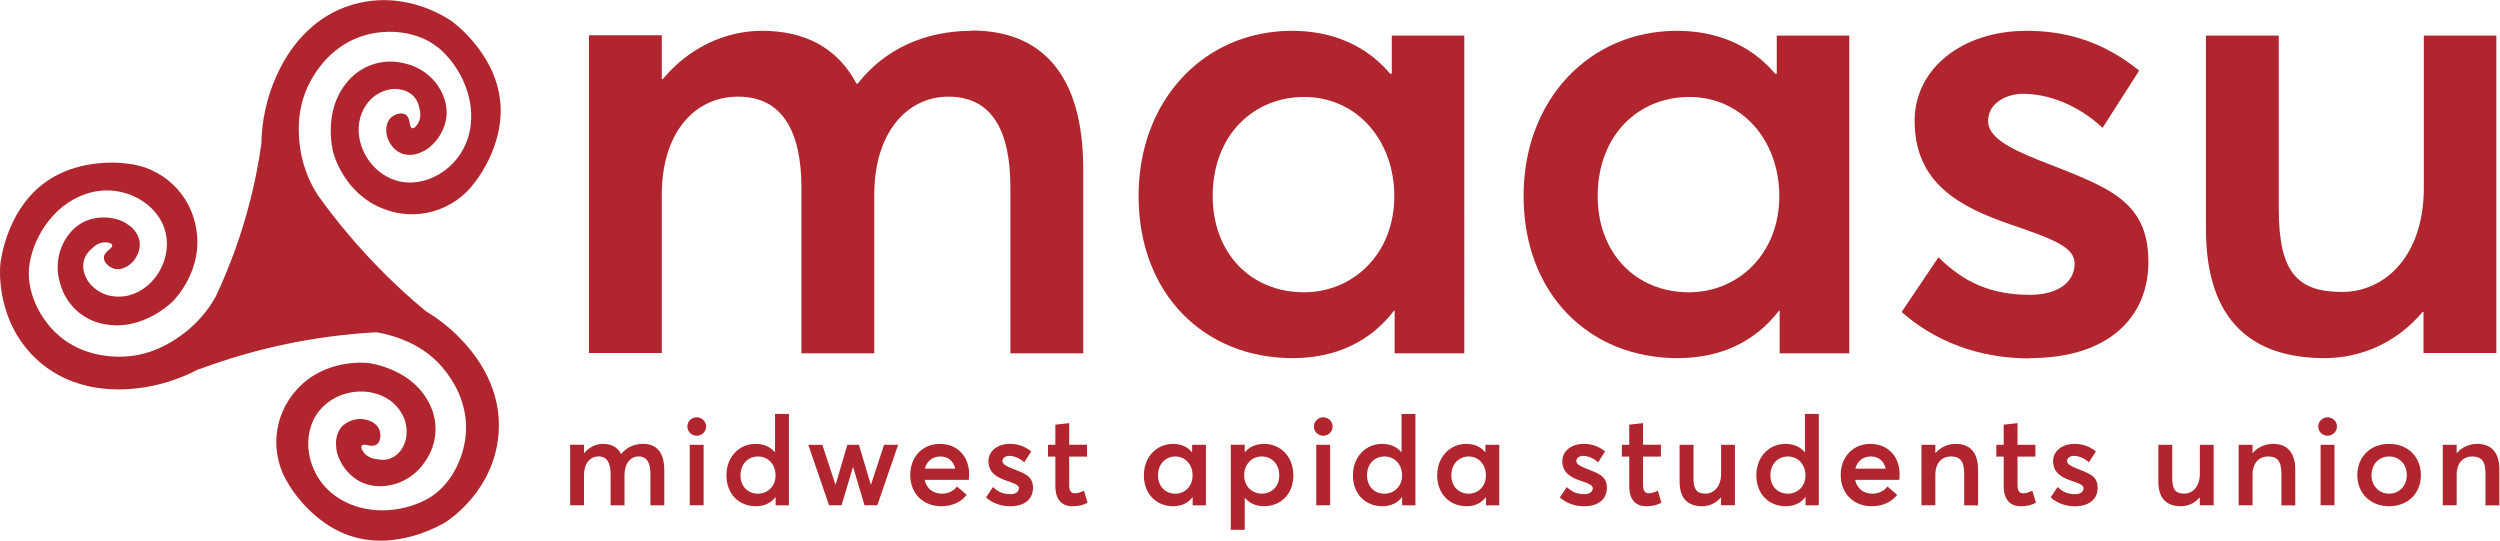 <?xml version="1.0" encoding="UTF-8" standalone="no"?>
<svg
   version="1.1"
   id="svg80"
   xml:space="preserve"
   width="368.85"
   height="79.768"
   viewBox="0 0 368.85 79.768"
   sodipodi:docname="logo.svg"
   inkscape:version="1.1-dev (7033a0310e, 2020-08-01, custom)"
   xmlns:inkscape="http://www.inkscape.org/namespaces/inkscape"
   xmlns:sodipodi="http://sodipodi.sourceforge.net/DTD/sodipodi-0.dtd"
   xmlns="http://www.w3.org/2000/svg"
   xmlns:svg="http://www.w3.org/2000/svg"><defs
     id="defs84" /><sodipodi:namedview
     pagecolor="#ffffff"
     bordercolor="#666666"
     borderopacity="1"
     objecttolerance="10"
     gridtolerance="10"
     guidetolerance="10"
     inkscape:pageopacity="0"
     inkscape:pageshadow="2"
     inkscape:window-width="1900"
     inkscape:window-height="1020"
     id="namedview82"
     showgrid="false"
     fit-margin-top="0"
     fit-margin-left="0"
     fit-margin-right="0"
     fit-margin-bottom="0"
     inkscape:zoom="3.4335224"
     inkscape:cx="192.95054"
     inkscape:cy="44.851899"
     inkscape:window-x="5"
     inkscape:window-y="52"
     inkscape:window-maximized="0"
     inkscape:current-layer="text96" /><g
     id="g86"
     inkscape:groupmode="layer"
     inkscape:label="ink_ext_XXXXXX"
     transform="matrix(1.333,0,0,-1.333,-2.7255349e-4,79.767)"><path
       d="m 47.898,58.651 c -1.991,0.876 -5.163,1.736 -8.775,0.703 -5.669,-1.619 -7.93,-6.607 -8.577,-8.037 -1.02,-2.252 -1.606,-5.009 -1.618,-7.457 -0.013,-0.046 -0.022,-0.096 -0.03,-0.146 -0.577,-3.987 -1.562,-7.904 -2.937,-11.691 -0.62,-1.708 -1.32,-3.386 -2.094,-5.029 -0.957,-1.712 -2.283,-3.189 -3.884,-4.323 -1.003,-0.706 -3.367,-2.321 -6.761,-2.312 -0.991,0.007 -4.376,0.068 -7.074,2.672 -1.886,1.817 -3.318,4.759 -2.88,7.593 -0.003,0.04 0.007,0.062 0.014,0.081 0.498,3.048 2.822,6.848 6.862,7.855 3.592,0.892 7.43,-1.215 8.193,-4.496 0.675,-2.927 -1.19,-6.128 -4.014,-6.902 -0.791,-0.206 -1.624,-0.204 -2.414,0.011 -0.602,0.175 -1.155,0.49 -1.613,0.918 -0.453,0.4 -0.786,0.919 -0.961,1.5 -0.17,0.53 -0.165,1.103 0.015,1.632 0.177,0.442 0.463,0.826 0.834,1.122 0.318,0.346 0.738,0.578 1.199,0.664 0.364,0.042 0.944,-0.016 1.028,-0.279 0.134,-0.374 -0.887,-0.691 -0.913,-1.392 -0.019,-0.531 0.539,-1.036 1.057,-1.213 0.84,-0.291 1.583,0.268 1.809,0.437 0.363,0.269 0.646,0.63 0.822,1.047 0.261,0.514 0.345,1.104 0.236,1.671 -0.184,0.681 -0.609,1.272 -1.197,1.661 -0.425,0.324 -0.916,0.552 -1.438,0.667 -1.105,0.287 -2.273,0.204 -3.327,-0.236 C 7.588,34.527 6.904,32.75 6.739,32.306 6.28,31.031 6.264,29.64 6.692,28.355 c 0.691,-2.434 2.796,-4.2 5.312,-4.46 3.893,-0.533 6.913,2.382 7.133,2.602 0.222,0.221 3.361,3.445 2.59,7.979 -0.596,3.908 -3.78,6.903 -7.717,7.263 L 13.836,41.759 C 12.573,41.92 9.046,42.013 5.992,40.29 0.718,37.325 0.053,30.811 0.031,30.541 -0.02,29.94 -0.408,24.318 3.949,20.171 8.21,16.128 13.651,16.697 15.211,16.865 c 2.253,0.241 4.693,1.012 6.715,2.085 0.09,0.016 0.178,0.039 0.263,0.072 6.257,2.323 12.83,3.686 19.496,4.041 0.541,-0.091 1.077,-0.214 1.603,-0.372 1.173,-0.352 3.903,-1.216 5.987,-3.889 0.623,-0.792 2.65,-3.49 2.264,-7.218 C 51.27,8.979 49.838,6.038 47.337,4.632 L 47.264,4.594 C 44.559,3.105 40.131,2.59 36.852,5.149 c -2.92,2.275 -3.631,6.598 -1.514,9.222 1.884,2.337 5.555,2.843 7.907,1.097 0.65,-0.495 1.161,-1.153 1.482,-1.905 0.229,-0.578 0.32,-1.202 0.266,-1.82 -0.036,-0.604 -0.24,-1.189 -0.588,-1.685 -0.312,-0.464 -0.766,-0.815 -1.293,-1.003 -0.455,-0.134 -0.934,-0.146 -1.395,-0.037 -0.469,0.032 -0.914,0.219 -1.266,0.529 -0.263,0.249 -0.57,0.749 -0.414,0.977 0.217,0.322 1.094,-0.285 1.663,0.128 0.438,0.306 0.482,1.059 0.303,1.576 -0.287,0.829 -1.19,1.083 -1.461,1.159 -1.007,0.243 -2.068,-0.077 -2.775,-0.839 -0.425,-0.562 -0.626,-1.263 -0.566,-1.966 0.003,-0.532 0.124,-1.058 0.355,-1.538 0.454,-1.048 1.239,-1.918 2.238,-2.473 1.818,-0.953 3.64,-0.397 4.089,-0.254 1.286,0.427 2.393,1.273 3.141,2.402 1.488,2.046 1.579,4.791 0.232,6.932 -1.995,3.392 -6.166,3.964 -6.476,4.004 C 40.47,19.693 35.999,20.163 32.9,16.773 30.205,13.893 29.815,9.549 31.956,6.234 l 0.087,-0.15 c 0.658,-1.1 2.766,-3.935 6.019,-5.291 5.588,-2.32 11.123,1.171 11.349,1.32 0.507,0.331 5.175,3.496 5.75,9.481 0.564,5.872 -3.259,9.795 -4.354,10.917 -1.059,1.092 -2.359,2.097 -3.732,2.925 -0.024,0.025 -0.051,0.048 -0.077,0.07 -3.093,2.583 -5.954,5.434 -8.547,8.519 -1.153,1.372 -2.253,2.789 -3.296,4.246 -1.148,1.791 -1.842,3.834 -2.025,5.952 -0.098,1.223 -0.291,4.078 1.438,6.995 0.507,0.856 2.28,3.739 5.893,4.743 2.526,0.703 5.785,0.441 8.005,-1.374 l 0.066,-0.028 c 2.368,-1.986 4.462,-5.918 3.288,-9.905 C 50.764,41.109 47,38.871 43.785,39.88 c -2.867,0.896 -4.677,4.13 -3.912,6.955 0.224,0.788 0.649,1.503 1.232,2.077 0.454,0.428 1.003,0.746 1.601,0.925 0.574,0.187 1.191,0.21 1.778,0.066 0.547,-0.119 1.042,-0.413 1.407,-0.836 0.291,-0.374 0.477,-0.816 0.544,-1.286 0.136,-0.455 0.117,-0.944 -0.053,-1.387 -0.147,-0.335 -0.491,-0.803 -0.759,-0.745 -0.381,0.086 -0.136,1.124 -0.727,1.504 -0.447,0.285 -1.166,0.06 -1.579,-0.295 -0.664,-0.562 -0.57,-1.493 -0.54,-1.771 0.051,-0.446 0.218,-0.871 0.484,-1.232 0.311,-0.487 0.775,-0.856 1.321,-1.052 0.68,-0.188 1.404,-0.119 2.039,0.19 0.496,0.2 0.941,0.508 1.304,0.901 0.81,0.804 1.332,1.852 1.484,2.982 0.223,2.043 -0.963,3.536 -1.258,3.902 -0.865,1.042 -2.057,1.763 -3.382,2.047 -2.447,0.639 -5.038,-0.279 -6.538,-2.318 -2.429,-3.094 -1.432,-7.186 -1.361,-7.488 0.07,-0.301 1.255,-4.634 5.557,-6.285 3.664,-1.459 7.852,-0.235 10.157,2.966 0.021,0.026 0.056,0.074 0.107,0.139 0.788,1.025 2.658,4.01 2.728,7.534 0.12,6.05 -5.151,9.927 -5.375,10.084 -0.184,0.133 -0.951,0.666 -2.145,1.192"
       style="fill:#b1252e;fill-opacity:1;fill-rule:nonzero;stroke:none;stroke-width:0.1"
       id="path90" /><g
       aria-label="maasu"
       transform="scale(1,-1)"
       id="text96"
       style="font-variant:normal;font-weight:800;font-size:72.101px;font-family:Averta;-inkscape-font-specification:Averta-ExtraBold;writing-mode:lr-tb;fill:#b1252e;fill-opacity:1;fill-rule:nonzero;stroke:none"><path
         d="m 107.54,-56.43 c -5.175,0 -9.646,2.042 -12.604,5.844 h -0.141 c -2.112,-3.978 -5.703,-5.844 -10.456,-5.844 -4.049,0 -8.097,1.866 -10.984,5.351 h -0.106 v -4.858 h -8.062 v 35.17 h 8.062 v -17.532 c 0,-6.9 3.661,-10.843 8.449,-10.843 4.788,0 7.006,3.697 7.006,10.069 v 18.342 h 8.062 v -17.568 c 0,-6.9 3.661,-10.843 8.203,-10.843 4.788,0 6.865,3.697 6.865,10.069 v 18.342 h 8.062 v -20.384 c 0,-10.491 -4.612,-15.35 -12.357,-15.35 z"
         id="path70" /><path
         d="m 154.045,-55.902 v 4.225 h -0.176 c -2.64,-3.133 -6.407,-4.753 -10.879,-4.753 -9.682,0 -16.969,7.64 -16.969,18.272 0,10.879 7.288,17.955 17.04,17.955 4.858,0 8.625,-1.866 11.231,-5.246 h 0.07 v 4.718 h 7.71 V -55.902 Z m -9.717,28.411 c -5.95,0 -10.104,-4.401 -10.104,-10.632 0,-6.759 4.506,-10.984 10.139,-10.984 5.774,0 9.963,4.753 9.963,10.984 0,6.372 -4.542,10.632 -9.998,10.632 z"
         id="path72" /><path
         d="m 196.657,-55.902 v 4.225 h -0.176 c -2.64,-3.133 -6.407,-4.753 -10.879,-4.753 -9.682,0 -16.969,7.64 -16.969,18.272 0,10.879 7.288,17.955 17.04,17.955 4.858,0 8.625,-1.866 11.231,-5.246 h 0.07 v 4.718 h 7.71 V -55.902 Z m -9.717,28.411 c -5.95,0 -10.104,-4.401 -10.104,-10.632 0,-6.759 4.506,-10.984 10.139,-10.984 5.774,0 9.963,4.753 9.963,10.984 0,6.372 -4.542,10.632 -9.998,10.632 z"
         id="path74" /><path
         d="m 224.659,-20.203 c 8.942,0 13.132,-4.718 13.132,-10.632 0,-7.006 -4.718,-8.344 -12.181,-11.301 -3.345,-1.338 -5.562,-2.57 -5.562,-4.295 0,-2.148 2.253,-3.028 3.837,-3.028 2.746,0 5.985,1.127 8.837,3.767 l 4.049,-6.337 c -3.943,-3.169 -7.992,-4.401 -12.463,-4.401 -7.182,0 -12.392,4.225 -12.392,9.963 0,6.9 4.964,9.541 10.738,11.512 4.612,1.584 6.971,2.464 6.971,4.295 0,2.042 -1.831,3.45 -4.929,3.45 -4.33,0 -7.323,-1.373 -10.139,-4.154 l -4.084,6.055 c 3.732,3.274 8.555,5.14 14.223,5.14 z"
         id="path76" /><path
         d="m 268.276,-55.902 v 16.828 c 0,7.604 -4.33,11.547 -9.048,11.547 -4.894,0 -7.006,-2.112 -7.006,-9.153 V -55.902 h -8.062 v 21.405 c 0,10.456 5.386,14.293 13.132,14.293 4.119,0 8.027,-1.76 10.843,-5.105 h 0.106 v 4.542 h 8.062 V -55.902 Z"
         id="path78" /></g><g
       aria-label="midwest apida students union"
       transform="scale(1,-1)"
       id="text100"
       style="font-variant:normal;font-weight:600;font-size:13.734px;font-family:Averta;-inkscape-font-specification:Averta-Semibold;writing-mode:lr-tb;fill:#b1252e;fill-opacity:1;fill-rule:nonzero;stroke:none"><path
         d="m 71.172,-10.711 c -0.986,0 -1.837,0.389 -2.401,1.113 h -0.027 c -0.402,-0.758 -1.086,-1.113 -1.992,-1.113 -0.771,0 -1.542,0.355 -2.092,1.019 h -0.02 V -10.617 H 63.105 V -3.918 h 1.536 v -3.34 c 0,-1.314 0.697,-2.065 1.609,-2.065 0.912,0 1.334,0.704 1.334,1.918 v 3.494 h 1.536 v -3.346 c 0,-1.314 0.697,-2.065 1.562,-2.065 0.912,0 1.308,0.704 1.308,1.918 v 3.494 h 1.536 v -3.883 c 0,-1.998 -0.878,-2.924 -2.354,-2.924 z"
         id="path81" /><path
         d="m 77.12,-11.61 c 0.563,0 1.033,-0.463 1.033,-1.026 0,-0.557 -0.469,-1.019 -1.033,-1.019 -0.583,0 -1.039,0.463 -1.039,1.019 0,0.563 0.456,1.026 1.039,1.026 z m -0.778,7.692 h 1.536 v -6.692 h -1.536 z"
         id="path83" /><path
         d="m 85.783,-14.024 v 4.218 h -0.034 c -0.503,-0.597 -1.241,-0.905 -2.119,-0.905 -1.837,0 -3.226,1.455 -3.226,3.48 0,2.072 1.388,3.42 3.246,3.42 0.952,0 1.69,-0.355 2.173,-0.999 h 0.027 v 0.899 h 1.469 V -14.024 Z m -1.898,8.825 c -1.133,0 -1.925,-0.838 -1.925,-2.025 0,-1.288 0.858,-2.092 1.931,-2.092 1.153,0 1.951,0.905 1.951,2.092 0,1.214 -0.865,2.025 -1.958,2.025 z"
         id="path85" /><path
         d="m 97.851,-10.61 -1.448,4.412 h -0.02 L 95.068,-10.61 h -1.281 l -1.294,4.406 h -0.027 l -1.448,-4.406 h -1.556 l 2.3,6.692 h 1.388 l 1.254,-4.211 h 0.027 L 95.685,-3.918 h 1.422 l 2.3,-6.692 z"
         id="path87" /><path
         d="m 107.266,-7.345 c 0,-1.951 -1.274,-3.366 -3.252,-3.366 -1.864,0 -3.266,1.395 -3.266,3.447 0,2.092 1.475,3.454 3.427,3.454 1.314,0 2.253,-0.53 2.823,-1.261 l -1.073,-0.919 c -0.342,0.429 -0.892,0.791 -1.67,0.791 -0.986,0 -1.71,-0.577 -1.911,-1.529 h 4.882 c 0.02,-0.121 0.04,-0.376 0.04,-0.61 z m -3.172,-1.972 c 0.878,0 1.435,0.536 1.636,1.348 h -3.36 c 0.221,-0.872 0.885,-1.348 1.723,-1.348 z"
         id="path89" /><path
         d="m 111.832,-3.811 c 1.703,0 2.501,-0.899 2.501,-2.025 0,-1.334 -0.899,-1.589 -2.32,-2.153 -0.637,-0.255 -1.06,-0.49 -1.06,-0.818 0,-0.409 0.429,-0.577 0.731,-0.577 0.523,0 1.14,0.215 1.683,0.718 l 0.771,-1.207 c -0.751,-0.604 -1.522,-0.838 -2.374,-0.838 -1.368,0 -2.36,0.805 -2.36,1.898 0,1.314 0.946,1.817 2.045,2.193 0.878,0.302 1.328,0.469 1.328,0.818 0,0.389 -0.349,0.657 -0.939,0.657 -0.825,0 -1.395,-0.262 -1.931,-0.791 l -0.778,1.153 c 0.711,0.624 1.63,0.979 2.709,0.979 z"
         id="path91" /><path
         d="m 118.681,-3.811 c 0.872,0 1.294,-0.181 1.697,-0.389 l -0.402,-1.328 c -0.355,0.188 -0.731,0.288 -0.992,0.288 -0.429,0 -0.644,-0.248 -0.644,-0.932 v -3.132 h 1.978 v -1.308 h -1.978 v -2.394 l -1.529,0.168 v 2.226 h -0.818 v 1.308 h 0.818 v 3.272 c 0,1.495 0.711,2.22 1.871,2.22 z"
         id="path93" /><path
         d="m 131.946,-10.61 v 0.805 h -0.034 c -0.503,-0.597 -1.22,-0.905 -2.072,-0.905 -1.844,0 -3.232,1.455 -3.232,3.48 0,2.072 1.388,3.42 3.246,3.42 0.925,0 1.643,-0.355 2.139,-0.999 h 0.013 v 0.899 h 1.469 v -6.699 z m -1.851,5.412 c -1.133,0 -1.925,-0.838 -1.925,-2.025 0,-1.288 0.858,-2.092 1.931,-2.092 1.1,0 1.898,0.905 1.898,2.092 0,1.214 -0.865,2.025 -1.904,2.025 z"
         id="path95" /><path
         d="m 139.92,-10.711 c -0.885,0 -1.616,0.315 -2.126,0.905 h -0.027 v -0.811 h -1.536 v 9.415 h 1.536 v -3.534 h 0.02 c 0.49,0.59 1.207,0.925 2.119,0.925 1.858,0 3.246,-1.355 3.246,-3.42 0,-2.032 -1.388,-3.48 -3.232,-3.48 z m -0.255,5.506 c -1.093,0 -1.958,-0.811 -1.958,-2.025 0,-1.18 0.798,-2.086 1.951,-2.086 1.073,0 1.931,0.805 1.931,2.092 0,1.187 -0.791,2.018 -1.925,2.018 z"
         id="path97" /><path
         d="m 146.464,-11.61 c 0.563,0 1.033,-0.463 1.033,-1.026 0,-0.557 -0.469,-1.019 -1.033,-1.019 -0.583,0 -1.039,0.463 -1.039,1.019 0,0.563 0.456,1.026 1.039,1.026 z M 145.686,-3.918 h 1.536 v -6.692 h -1.536 z"
         id="path99" /><path
         d="m 155.127,-14.024 v 4.218 h -0.034 c -0.503,-0.597 -1.241,-0.905 -2.119,-0.905 -1.837,0 -3.226,1.455 -3.226,3.48 0,2.072 1.388,3.42 3.246,3.42 0.952,0 1.69,-0.355 2.173,-0.999 h 0.027 v 0.899 h 1.469 V -14.024 Z m -1.898,8.825 c -1.133,0 -1.925,-0.838 -1.925,-2.025 0,-1.288 0.858,-2.092 1.931,-2.092 1.153,0 1.951,0.905 1.951,2.092 0,1.214 -0.865,2.025 -1.958,2.025 z"
         id="path101" /><path
         d="m 164.412,-10.61 v 0.805 h -0.034 c -0.503,-0.597 -1.22,-0.905 -2.072,-0.905 -1.844,0 -3.232,1.455 -3.232,3.48 0,2.072 1.388,3.42 3.246,3.42 0.925,0 1.643,-0.355 2.139,-0.999 h 0.013 v 0.899 h 1.469 v -6.699 z m -1.851,5.412 c -1.133,0 -1.925,-0.838 -1.925,-2.025 0,-1.288 0.858,-2.092 1.931,-2.092 1.1,0 1.898,0.905 1.898,2.092 0,1.214 -0.865,2.025 -1.904,2.025 z"
         id="path103" /><path
         d="m 175.349,-3.811 c 1.703,0 2.501,-0.899 2.501,-2.025 0,-1.334 -0.899,-1.589 -2.32,-2.153 -0.637,-0.255 -1.06,-0.49 -1.06,-0.818 0,-0.409 0.429,-0.577 0.731,-0.577 0.523,0 1.14,0.215 1.683,0.718 l 0.771,-1.207 c -0.751,-0.604 -1.522,-0.838 -2.374,-0.838 -1.368,0 -2.36,0.805 -2.36,1.898 0,1.314 0.946,1.817 2.045,2.193 0.878,0.302 1.328,0.469 1.328,0.818 0,0.389 -0.349,0.657 -0.939,0.657 -0.825,0 -1.395,-0.262 -1.931,-0.791 l -0.778,1.153 c 0.711,0.624 1.63,0.979 2.709,0.979 z"
         id="path105" /><path
         d="m 182.199,-3.811 c 0.872,0 1.294,-0.181 1.697,-0.389 l -0.402,-1.328 c -0.355,0.188 -0.731,0.288 -0.992,0.288 -0.429,0 -0.644,-0.248 -0.644,-0.932 v -3.132 h 1.978 v -1.308 h -1.978 v -2.394 l -1.529,0.168 v 2.226 h -0.818 v 1.308 h 0.818 v 3.272 c 0,1.495 0.711,2.22 1.871,2.22 z"
         id="path107" /><path
         d="m 190.496,-10.61 v 3.205 c 0,1.448 -0.825,2.2 -1.723,2.2 -0.932,0 -1.334,-0.402 -1.334,-1.744 v -3.661 h -1.536 v 4.077 c 0,1.992 1.026,2.723 2.501,2.723 0.785,0 1.529,-0.335 2.065,-0.972 h 0.02 V -3.918 h 1.536 v -6.692 z"
         id="path109" /><path
         d="m 199.774,-14.024 v 4.218 h -0.034 c -0.503,-0.597 -1.241,-0.905 -2.119,-0.905 -1.837,0 -3.226,1.455 -3.226,3.48 0,2.072 1.388,3.42 3.246,3.42 0.952,0 1.69,-0.355 2.173,-0.999 h 0.027 v 0.899 h 1.469 V -14.024 Z m -1.898,8.825 c -1.133,0 -1.925,-0.838 -1.925,-2.025 0,-1.288 0.858,-2.092 1.931,-2.092 1.153,0 1.951,0.905 1.951,2.092 0,1.214 -0.865,2.025 -1.958,2.025 z"
         id="path111" /><path
         d="m 210.254,-7.345 c 0,-1.951 -1.274,-3.366 -3.252,-3.366 -1.864,0 -3.266,1.395 -3.266,3.447 0,2.092 1.475,3.454 3.427,3.454 1.314,0 2.253,-0.53 2.823,-1.261 l -1.073,-0.919 c -0.342,0.429 -0.892,0.791 -1.67,0.791 -0.986,0 -1.71,-0.577 -1.911,-1.529 h 4.882 c 0.02,-0.121 0.04,-0.376 0.04,-0.61 z m -3.172,-1.972 c 0.878,0 1.435,0.536 1.636,1.348 h -3.36 c 0.221,-0.872 0.885,-1.348 1.723,-1.348 z"
         id="path113" /><path
         d="m 216.475,-10.711 c -0.865,0 -1.676,0.355 -2.246,1.019 h -0.02 v -0.919 h -1.536 V -3.918 h 1.536 v -3.36 c 0,-1.314 0.697,-2.039 1.737,-2.039 0.925,0 1.455,0.443 1.455,1.858 v 3.554 h 1.536 v -3.95 c 0,-2.012 -0.992,-2.857 -2.461,-2.857 z"
         id="path115" /><path
         d="m 223.646,-3.811 c 0.872,0 1.294,-0.181 1.697,-0.389 l -0.402,-1.328 c -0.355,0.188 -0.731,0.288 -0.992,0.288 -0.429,0 -0.644,-0.248 -0.644,-0.932 v -3.132 h 1.978 V -10.61 H 223.304 v -2.394 l -1.529,0.168 v 2.226 h -0.818 v 1.308 h 0.818 v 3.272 c 0,1.495 0.711,2.22 1.871,2.22 z"
         id="path117" /><path
         d="m 229.671,-3.811 c 1.703,0 2.501,-0.899 2.501,-2.025 0,-1.334 -0.899,-1.589 -2.32,-2.153 -0.637,-0.255 -1.06,-0.49 -1.06,-0.818 0,-0.409 0.429,-0.577 0.731,-0.577 0.523,0 1.14,0.215 1.683,0.718 l 0.771,-1.207 c -0.751,-0.604 -1.522,-0.838 -2.374,-0.838 -1.368,0 -2.36,0.805 -2.36,1.898 0,1.314 0.946,1.817 2.045,2.193 0.878,0.302 1.328,0.469 1.328,0.818 0,0.389 -0.349,0.657 -0.939,0.657 -0.825,0 -1.395,-0.262 -1.931,-0.791 l -0.778,1.153 c 0.711,0.624 1.63,0.979 2.709,0.979 z"
         id="path119" /><path
         d="m 243.486,-10.61 v 3.205 c 0,1.448 -0.825,2.2 -1.723,2.2 -0.932,0 -1.334,-0.402 -1.334,-1.744 v -3.661 h -1.536 v 4.077 c 0,1.992 1.026,2.723 2.501,2.723 0.785,0 1.529,-0.335 2.065,-0.972 h 0.02 V -3.918 h 1.536 v -6.692 z"
         id="path121" /><path
         d="m 251.584,-10.711 c -0.865,0 -1.676,0.355 -2.246,1.019 h -0.02 v -0.919 h -1.536 V -3.918 h 1.536 v -3.36 c 0,-1.314 0.697,-2.039 1.737,-2.039 0.925,0 1.455,0.443 1.455,1.858 v 3.554 h 1.536 v -3.95 c 0,-2.012 -0.992,-2.857 -2.461,-2.857 z"
         id="path123" /><path
         d="m 257.629,-11.61 c 0.563,0 1.033,-0.463 1.033,-1.026 0,-0.557 -0.469,-1.019 -1.033,-1.019 -0.583,0 -1.039,0.463 -1.039,1.019 0,0.563 0.456,1.026 1.039,1.026 z m -0.778,7.692 h 1.536 v -6.692 h -1.536 z"
         id="path125" /><path
         d="m 264.435,-3.811 c 2.052,0 3.514,-1.402 3.514,-3.44 0,-2.052 -1.462,-3.46 -3.514,-3.46 -2.119,0 -3.521,1.482 -3.521,3.46 0,1.965 1.402,3.44 3.521,3.44 z m 0,-1.388 c -1.153,0 -1.951,-0.905 -1.951,-2.052 0,-1.167 0.785,-2.065 1.958,-2.065 1.1,0 1.951,0.838 1.951,2.065 0,1.207 -0.865,2.052 -1.951,2.052 z"
         id="path127" /><path
         d="m 274.176,-10.711 c -0.865,0 -1.676,0.355 -2.246,1.019 h -0.02 v -0.919 h -1.536 V -3.918 h 1.536 v -3.36 c 0,-1.314 0.697,-2.039 1.737,-2.039 0.925,0 1.455,0.443 1.455,1.858 v 3.554 h 1.536 v -3.95 c 0,-2.012 -0.992,-2.857 -2.461,-2.857 z"
         id="path129" /></g></g></svg>
